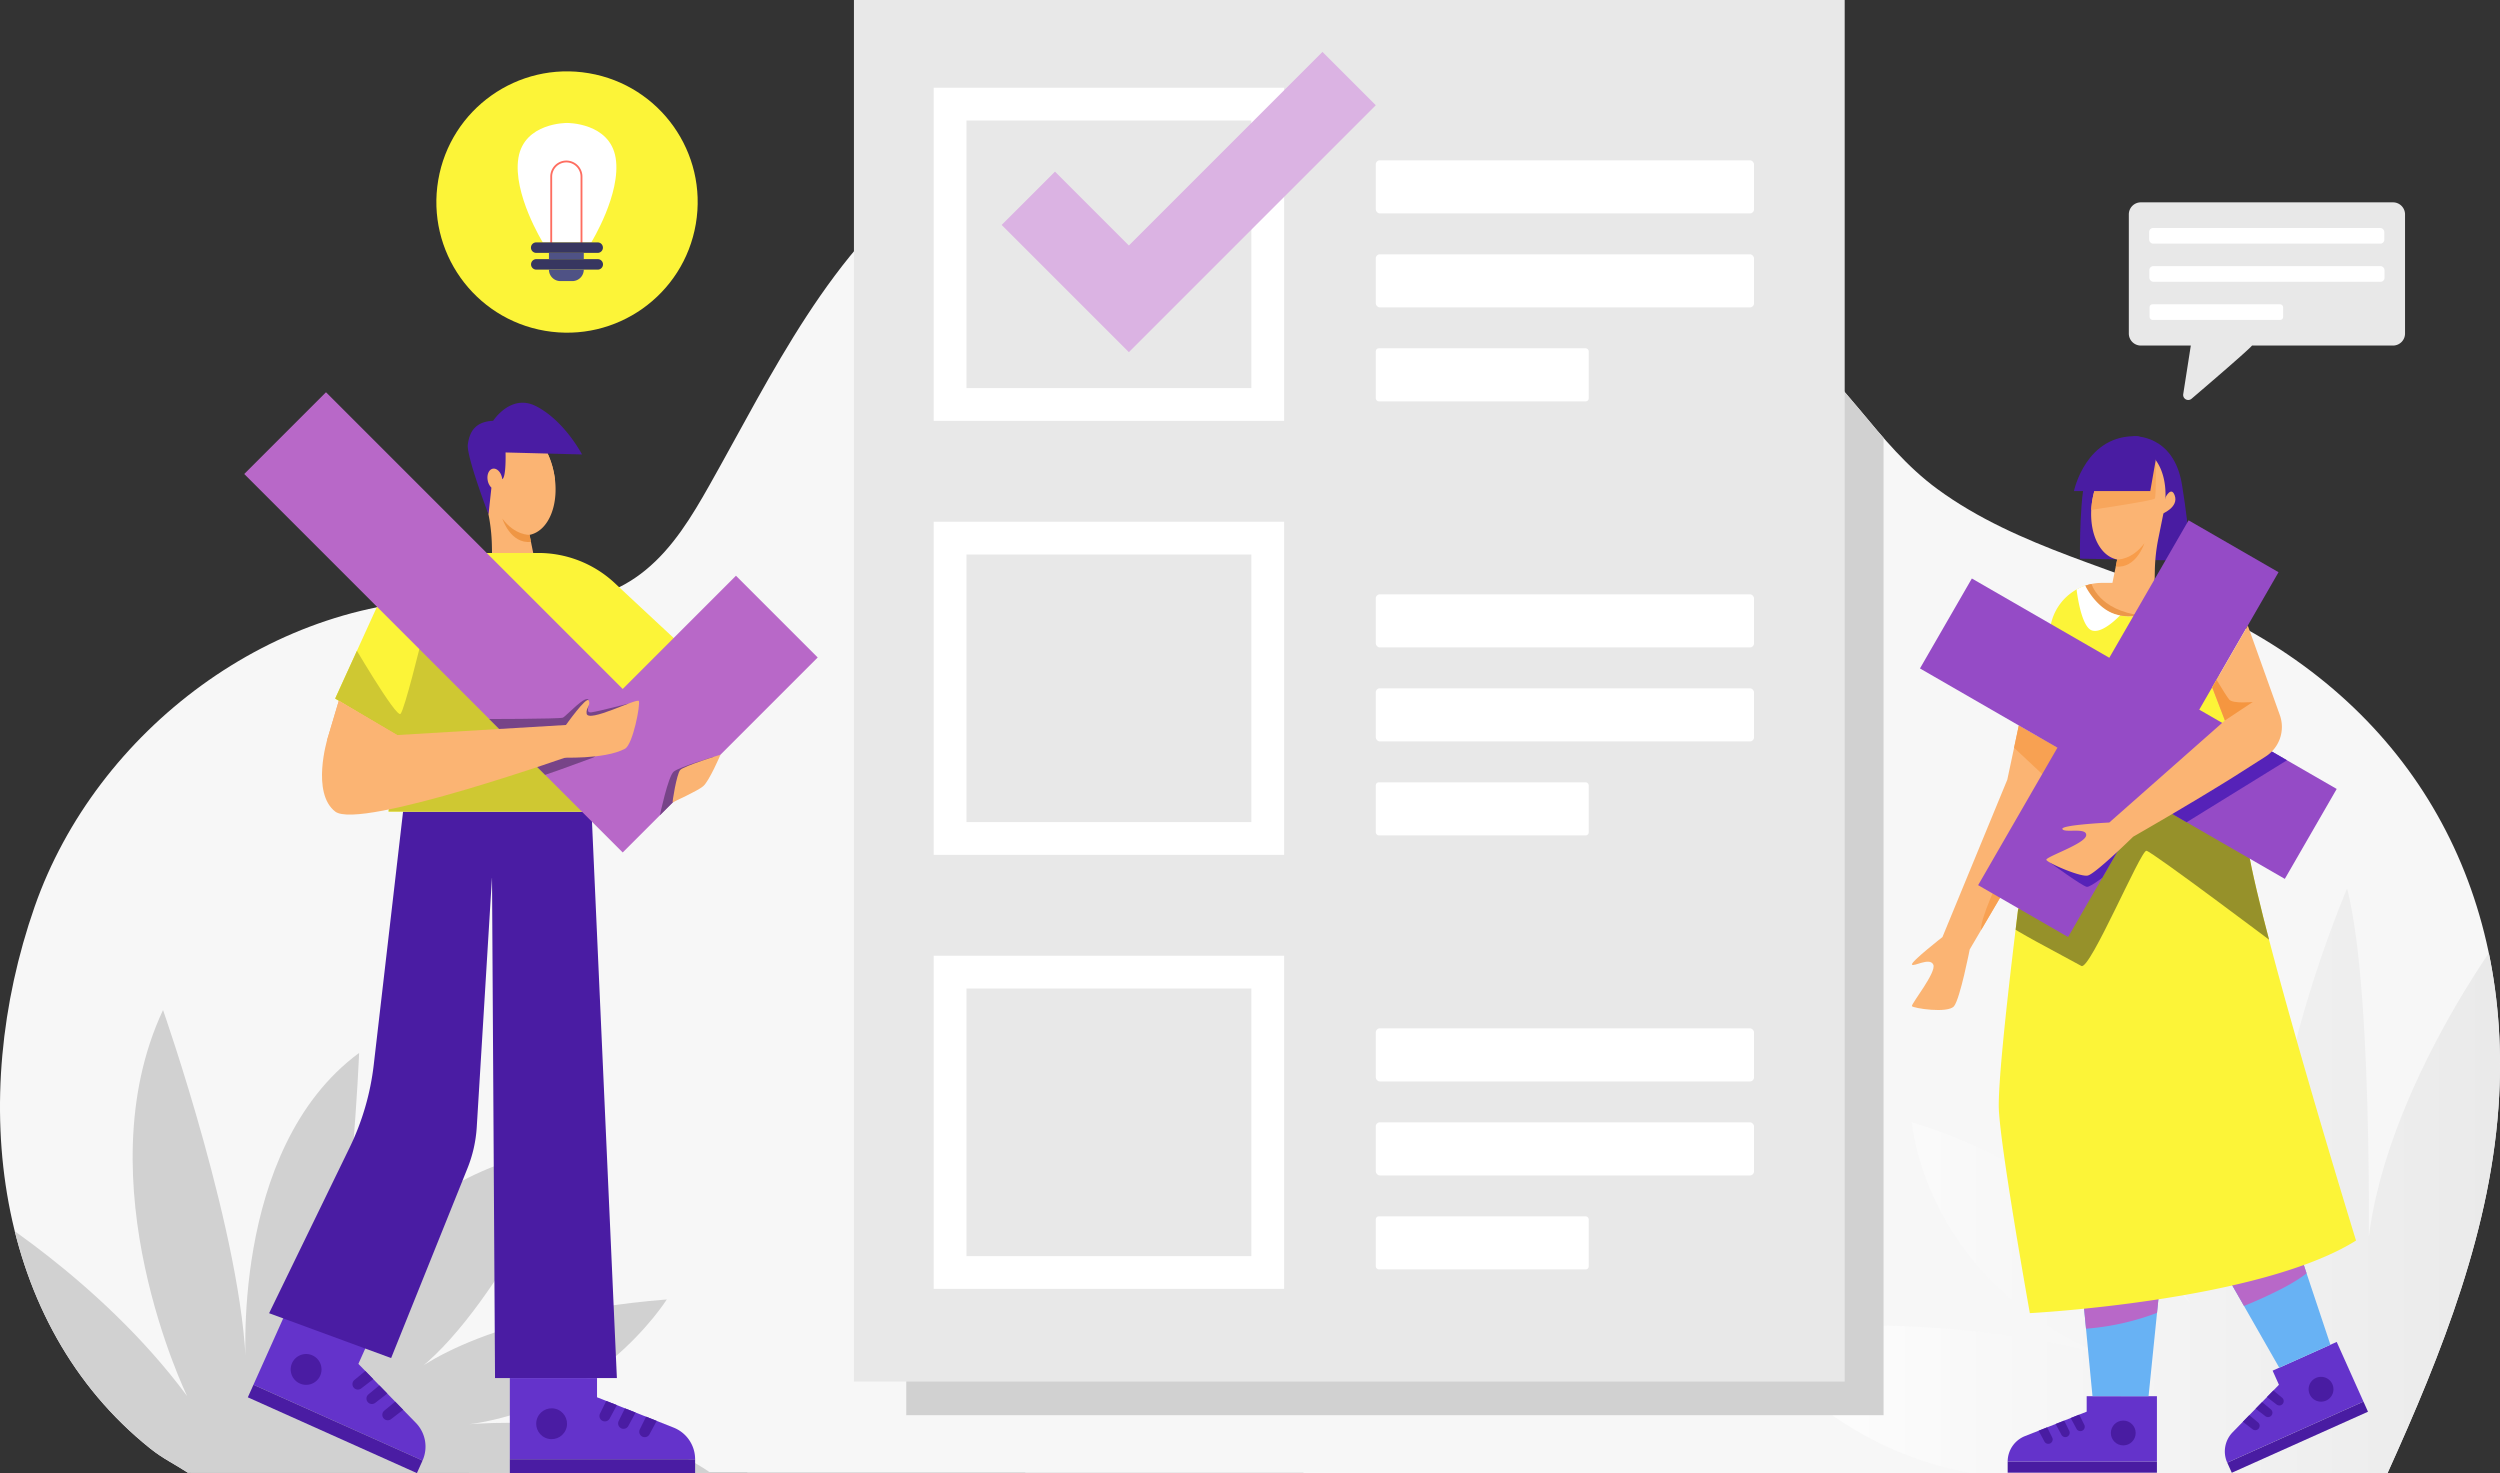 <svg xmlns="http://www.w3.org/2000/svg" xmlns:xlink="http://www.w3.org/1999/xlink" width="610" height="359.468" viewBox="0 0 610 359.468">
  <rect x="0" y="0" width="610" height="359.468" fill="#333333" stroke="none"/>
  <defs>
    <clipPath id="clip-path">
      <path id="Trazado_114936" data-name="Trazado 114936" d="M63.179,413.327l536.707.129c13.274-29.354,25.591-59.994,27.255-92.1,2.721-52.5-22.434-95.877-70.467-118.351-22-10.292-46.8-15.163-66.626-29.7-7.4-5.426-13.2-12.447-19.01-19.438-31.95-38.42-77.417-68.113-128-76.371-33.483-5.466-68.788-1.7-96.847,18.411-26.256,18.816-40.412,49.333-55.771,76.528-4.266,7.553-8.85,15.17-15.6,20.686-13.41,10.961-28.167,7.475-43.976,7.12-46.416-1.044-90.016,31.94-105.051,74.989C9.364,322.271,15.923,376.976,54,407.424,57.143,409.933,59.806,411.134,63.179,413.327Z" transform="translate(-17.342 -75.232)" fill="#f7f7f7"/>
    </clipPath>
    <linearGradient id="linear-gradient" y1="0.5" x2="1" y2="0.5" gradientUnits="objectBoundingBox">
      <stop offset="0" stop-color="#fff"/>
      <stop offset="1" stop-color="#e8e8e8"/>
    </linearGradient>
    <clipPath id="clip-path-2">
      <path id="Trazado_114953" data-name="Trazado 114953" d="M248.206,232.576c-4.779.967-7.434,7.777-5.93,15.211l1.323,6.541a43.986,43.986,0,0,1,.865,7.888l.18,9.565,11.034-2.27L253.652,259.5c4.779-.967,7.434-7.777,5.93-15.211S252.985,231.609,248.206,232.576Z" transform="translate(-241.855 -232.461)" fill="#61b5f6"/>
    </clipPath>
    <clipPath id="clip-path-3">
      <path id="Trazado_114957" data-name="Trazado 114957" d="M261.829,318.494l-19.9-18.548a27.338,27.338,0,0,0-18.639-7.339h-18.1q-.324,0-.647.007a23.879,23.879,0,0,0-21.053,14.079l-9.766,21.442,15.264,9.172L186.746,355.7h52.91l-2.374-26.75,7.8,7.881Z" transform="translate(-173.726 -292.607)" fill="#fcf438"/>
    </clipPath>
    <clipPath id="clip-path-4">
      <path id="Trazado_114962" data-name="Trazado 114962" d="M223.639,290.019l-72.4-72.4-19.947,19.947,72.4,72.4,19.947,19.947,19.947-19.947,27.631-27.631L251.27,262.388Z" transform="translate(-131.289 -217.616)" fill="#b868c8"/>
    </clipPath>
    <clipPath id="clip-path-5">
      <path id="Trazado_114965" data-name="Trazado 114965" d="M185.91,369.93l-14.23-8.368-2.8,9.384s-3.952,13.062,1.913,17.648c5.977,4.675,58.954-14.146,58.954-14.146l.691-7.174Z" transform="translate(-167.579 -361.562)" fill="#61b5f6"/>
    </clipPath>
    <clipPath id="clip-path-6">
      <path id="Trazado_114980" data-name="Trazado 114980" d="M1004.8,244.085c4.779.966,7.434,7.777,5.93,15.211l-1.323,6.541a43.925,43.925,0,0,0-.865,7.888l-.18,9.565-11.034-2.27,2.026-10.014c-4.779-.967-7.434-7.777-5.931-15.211S1000.023,243.118,1004.8,244.085Z" transform="translate(-993.005 -243.97)" fill="#68b2f4"/>
    </clipPath>
    <clipPath id="clip-path-7">
      <path id="Trazado_114986" data-name="Trazado 114986" d="M1081.147,640.169l-8-23.964-17.756,6.331,13.271,23.231Z" transform="translate(-1055.389 -616.205)" fill="#68b2f4"/>
    </clipPath>
    <clipPath id="clip-path-8">
      <path id="Trazado_114989" data-name="Trazado 114989" d="M1004.977,661.726l2.552-25.135-18.789-1.525,2.552,26.632Z" transform="translate(-988.739 -635.066)" fill="#68b2f4"/>
    </clipPath>
    <clipPath id="clip-path-9">
      <path id="Trazado_114992" data-name="Trazado 114992" d="M1010.642,371.67l-8.829-53.813a12.742,12.742,0,0,0-8.12-9.877c-1.621,3.849-5.2,5.771-8.145,6.725a12.075,12.075,0,0,1-10.453-1.373,9.594,9.594,0,0,1-4.1-5.48,12.745,12.745,0,0,0-8.57,10.669L956.56,371.67s-6.677,50.117-6.664,63.075c.008,8.256,7.586,50.617,7.586,50.617s55.952-2.908,79.59-17.709C1037.072,467.653,1014.248,393.647,1010.642,371.67Z" transform="translate(-949.896 -307.852)" fill="#fcf438"/>
    </clipPath>
    <clipPath id="clip-path-10">
      <path id="Trazado_114995" data-name="Trazado 114995" d="M994.347,312.717a12.074,12.074,0,0,0,10.453,1.373c2.948-.954,6.524-2.876,8.145-6.725a12.713,12.713,0,0,0-4.454-.8H994.347a12.727,12.727,0,0,0-4.095.674A9.6,9.6,0,0,0,994.347,312.717Z" transform="translate(-990.252 -306.563)" fill="#68b2f4"/>
    </clipPath>
    <clipPath id="clip-path-11">
      <path id="Trazado_115000" data-name="Trazado 115000" d="M935.455,373.086l-2.809,13.232-15.824,38.4s-7.809,6.094-7.438,6.713,4.33-1.856,5.2,0-5.469,9.649-5.209,10.143,8.8,1.856,10.281,0,3.821-13.847,3.821-13.847l16.047-27.32,5.356-21.886Z" transform="translate(-909.363 -373.086)" fill="#68b2f4"/>
    </clipPath>
    <clipPath id="clip-path-12">
      <path id="Trazado_115004" data-name="Trazado 115004" d="M1014.821,342.923l-33.537-19.345,19.345-33.537-21.947-12.66-19.345,33.537L925.8,291.574l-12.66,21.947,33.537,19.345L927.333,366.4l21.947,12.66,19.345-33.537,33.537,19.345Z" transform="translate(-913.141 -277.382)" fill="#954bc6"/>
    </clipPath>
    <clipPath id="clip-path-13">
      <path id="Trazado_115007" data-name="Trazado 115007" d="M1029.07,348.33l-7.814-21.829-8.691,15.067,3.1,8.081-28.21,24.9c-1.478.075-11.915.643-11.437,1.6.516,1.031,6.032-.515,5.8,1.546s-10.023,5.255-9.714,5.976,8.243,4.225,10.1,3.813,11.043-9.442,11.043-9.442l-.01-.006c4.038-2.317,14.978-8.643,24.274-14.438.686-.427,8.12-5.171,8.12-5.171A8.564,8.564,0,0,0,1029.07,348.33Z" transform="translate(-972.097 -326.501)" fill="#68b2f4"/>
    </clipPath>
  </defs>
  <g id="Grupo_82195" data-name="Grupo 82195" transform="translate(-265 -4270.74)">
    <g id="Grupo_81821" data-name="Grupo 81821" transform="translate(265 4291.984)">
      <path id="Trazado_114932" data-name="Trazado 114932" d="M63.179,413.327l536.707.129c13.274-29.354,25.591-59.994,27.255-92.1,2.721-52.5-22.434-95.877-70.467-118.351-22-10.292-46.8-15.163-66.626-29.7-7.4-5.426-13.2-12.447-19.01-19.438-31.95-38.42-77.417-68.113-128-76.371-33.483-5.466-68.788-1.7-96.847,18.411-26.256,18.816-40.412,49.333-55.771,76.528-4.266,7.553-8.85,15.17-15.6,20.686-13.41,10.961-28.167,7.475-43.976,7.12-46.416-1.044-90.016,31.94-105.051,74.989C9.364,322.271,15.923,376.976,54,407.424,57.143,409.933,59.806,411.134,63.179,413.327Z" transform="translate(-17.342 -75.232)" fill="#f7f7f7"/>
      <g id="Grupo_81820" data-name="Grupo 81820" clip-path="url(#clip-path)">
        <path id="Trazado_114933" data-name="Trazado 114933" d="M1015.539,460.994s-36.962,49.761-32.208,90.293c0,0,1.8-75.358-5.1-102.153,0,0-21.284,49.662-16.947,80,0,0-18.06-44.115-47.881-61.084h0s9.541,70.3,35,91.652c0,0-31.243-40.044-76.367-53.5,0,0,2.988,39.6,48.551,57.473,0,0-31.677-11.559-89.471-6.83,0,0,19.44,29.139,56.218,35.06h131.351S1031.307,485.463,1015.539,460.994Z" transform="translate(-405.539 -253.596)" fill="url(#linear-gradient)"/>
        <path id="Trazado_114934" data-name="Trazado 114934" d="M5.266,553.256s30.731,18.073,51.98,46.8c0,0-25.5-52.353-5.885-94.2,0,0,19.615,55.9,20.269,87.941,0,0-4.345-53.941,27.577-77.48,0,0-1.854,46.264-8.394,69.307,0,0,12.4-39.815,59.867-46.388,0,0-20.237,44.142-40.324,56.707,0,0,15.542-15.55,63.925-19.473,0,0-18.178,29.063-53.412,30.935,0,0,44.585-6.089,68.123,14.507H48.092S13.112,578.1,5.266,553.256Z" transform="translate(-11.581 -280.652)" fill="#d1d1d1"/>
        <path id="Trazado_114935" data-name="Trazado 114935" d="M678.64,174.382V413.172H440.179V104.306H678.64Z" transform="translate(-219.049 -89.101)" fill="#d1d1d1"/>
      </g>
    </g>
    <g id="Grupo_81828" data-name="Grupo 81828" transform="translate(473.362 4270.74)">
      <rect id="Rectángulo_33963" data-name="Rectángulo 33963" width="241.742" height="337.103" fill="#e8e8e8"/>
      <g id="Grupo_81822" data-name="Grupo 81822" transform="translate(19.463 21.407)">
        <path id="Trazado_114937" data-name="Trazado 114937" d="M538.483,156.828h-85.5V75.544h85.5Zm-77.5-8h69.507V83.541H460.979Z" transform="translate(-452.982 -75.544)" fill="#fff"/>
      </g>
      <path id="Trazado_114938" data-name="Trazado 114938" d="M515.723,106.061l47.235-47.235,13.013,13.013-47.235,47.235-13.013,13.013L502.71,119.074l-18.026-18.026L497.7,88.035Z" transform="translate(-448.641 -46.162)" fill="#dbb3e3"/>
      <g id="Grupo_81823" data-name="Grupo 81823" transform="translate(127.33 39.116)">
        <rect id="Rectángulo_33964" data-name="Rectángulo 33964" width="92.284" height="12.958" rx="0.974" fill="#fff"/>
        <rect id="Rectángulo_33965" data-name="Rectángulo 33965" width="92.284" height="12.958" rx="0.974" transform="translate(0 22.933)" fill="#fff"/>
        <rect id="Rectángulo_33966" data-name="Rectángulo 33966" width="51.96" height="12.958" rx="0.731" transform="translate(0 45.866)" fill="#fff"/>
      </g>
      <g id="Grupo_81824" data-name="Grupo 81824" transform="translate(19.463 127.306)">
        <path id="Trazado_114939" data-name="Trazado 114939" d="M538.483,359.325h-85.5V278.041h85.5Zm-77.5-8h69.507V286.039H460.979Z" transform="translate(-452.982 -278.041)" fill="#fff"/>
      </g>
      <g id="Grupo_81825" data-name="Grupo 81825" transform="translate(127.33 145.015)">
        <rect id="Rectángulo_33967" data-name="Rectángulo 33967" width="92.284" height="12.958" rx="0.974" fill="#fff"/>
        <rect id="Rectángulo_33968" data-name="Rectángulo 33968" width="92.284" height="12.958" rx="0.974" transform="translate(0 22.933)" fill="#fff"/>
        <rect id="Rectángulo_33969" data-name="Rectángulo 33969" width="51.96" height="12.958" rx="0.731" transform="translate(0 45.866)" fill="#fff"/>
      </g>
      <g id="Grupo_81826" data-name="Grupo 81826" transform="translate(19.463 233.206)">
        <path id="Trazado_114940" data-name="Trazado 114940" d="M538.483,561.822h-85.5V480.539h85.5Zm-77.5-8h69.507V488.536H460.979Z" transform="translate(-452.982 -480.539)" fill="#fff"/>
      </g>
      <g id="Grupo_81827" data-name="Grupo 81827" transform="translate(127.33 250.915)">
        <rect id="Rectángulo_33970" data-name="Rectángulo 33970" width="92.284" height="12.958" rx="0.974" fill="#fff"/>
        <rect id="Rectángulo_33971" data-name="Rectángulo 33971" width="92.284" height="12.958" rx="0.974" transform="translate(0 22.933)" fill="#fff"/>
        <rect id="Rectángulo_33972" data-name="Rectángulo 33972" width="51.96" height="12.958" rx="0.731" transform="translate(0 45.866)" fill="#fff"/>
      </g>
    </g>
    <g id="Grupo_81841" data-name="Grupo 81841" transform="translate(324.591 4366.446)">
      <g id="Grupo_81829" data-name="Grupo 81829" transform="translate(0.879 224.103)">
        <path id="Trazado_114941" data-name="Trazado 114941" d="M163.11,654.839l-1.915,4.273L175.217,673.5a8.315,8.315,0,0,1,1.633,9.2h0l-41.256-18.493,8.1-18.075Z" transform="translate(-134.222 -646.137)" fill="#6433cb"/>
        <path id="Trazado_114942" data-name="Trazado 114942" d="M160.163,671.649a3.76,3.76,0,1,1-1.893-4.969A3.761,3.761,0,0,1,160.163,671.649Z" transform="translate(-142.511 -655.779)" fill="#4a1ca3"/>
        <path id="Trazado_114943" data-name="Trazado 114943" d="M184.919,674.262l-2.654,2.191a1.326,1.326,0,0,0-.138,1.915h0a1.326,1.326,0,0,0,1.791.159l2.946-2.268Z" transform="translate(-156.255 -659.553)" fill="#4a1ca3"/>
        <path id="Trazado_114944" data-name="Trazado 114944" d="M191.456,680.992l-2.654,2.19a1.327,1.327,0,0,0-.138,1.915h0a1.327,1.327,0,0,0,1.791.159l2.946-2.268Z" transform="translate(-159.374 -662.764)" fill="#4a1ca3"/>
        <path id="Trazado_114945" data-name="Trazado 114945" d="M198.857,688.579l-2.654,2.19a1.327,1.327,0,0,0-.138,1.915h0a1.327,1.327,0,0,0,1.791.159l2.946-2.268Z" transform="translate(-162.904 -666.383)" fill="#4a1ca3"/>
        <rect id="Rectángulo_33973" data-name="Rectángulo 33973" width="3.356" height="45.211" transform="translate(0 21.137) rotate(-65.855)" fill="#4a1ca3"/>
      </g>
      <path id="Trazado_114946" data-name="Trazado 114946" d="M221.566,413.252H175.587l-7.162,61.817a62.693,62.693,0,0,1-5.893,20.195l-19.638,40.393L172.67,546.6l18.624-46.3a32.209,32.209,0,0,0,2.268-10.059l3.723-61.017.736,122.263h29.733Z" transform="translate(-136.825 -310.941)" fill="#4a1ca3"/>
      <g id="Grupo_81830" data-name="Grupo 81830" transform="translate(64.809 240.548)">
        <path id="Trazado_114947" data-name="Trazado 114947" d="M276.491,677.583v4.682l18.68,7.394a8.315,8.315,0,0,1,5.255,7.732H255.216V677.583Z" transform="translate(-255.216 -677.583)" fill="#6433cb"/>
        <circle id="Elipse_4911" data-name="Elipse 4911" cx="3.76" cy="3.76" r="3.76" transform="matrix(0.228, -0.974, 0.974, 0.228, 5.675, 13.941)" fill="#4a1ca3"/>
        <path id="Trazado_114948" data-name="Trazado 114948" d="M298.685,688.24l-1.525,3.084a1.326,1.326,0,0,0,.657,1.8h0a1.326,1.326,0,0,0,1.7-.587l1.761-3.274Z" transform="translate(-275.159 -682.667)" fill="#4a1ca3"/>
        <path id="Trazado_114949" data-name="Trazado 114949" d="M307.4,691.707l-1.526,3.084a1.327,1.327,0,0,0,.657,1.8h0a1.326,1.326,0,0,0,1.7-.587L310,692.733Z" transform="translate(-279.318 -684.321)" fill="#4a1ca3"/>
        <path id="Trazado_114950" data-name="Trazado 114950" d="M317.26,695.6l-1.526,3.084a1.327,1.327,0,0,0,.658,1.8h0a1.327,1.327,0,0,0,1.7-.587l1.761-3.274Z" transform="translate(-284.019 -686.179)" fill="#4a1ca3"/>
        <rect id="Rectángulo_33974" data-name="Rectángulo 33974" width="45.211" height="3.356" transform="translate(0 19.808)" fill="#4a1ca3"/>
      </g>
      <g id="Grupo_81833" data-name="Grupo 81833" transform="translate(57.822 7.764)">
        <g id="Grupo_81832" data-name="Grupo 81832">
          <path id="Trazado_114951" data-name="Trazado 114951" d="M248.206,232.576c-4.779.967-7.434,7.777-5.93,15.211l1.323,6.541a43.986,43.986,0,0,1,.865,7.888l.18,9.565,11.034-2.27L253.652,259.5c4.779-.967,7.434-7.777,5.93-15.211S252.985,231.609,248.206,232.576Z" transform="translate(-241.855 -232.461)" fill="#fbb473"/>
          <g id="Grupo_81831" data-name="Grupo 81831" clip-path="url(#clip-path-2)">
            <path id="Trazado_114952" data-name="Trazado 114952" d="M264.078,251.146s-7.073-5.337-13.023-4.133l-.531-3.907,13.491,1.63s1.3,5.3.063,6.411" transform="translate(-245.991 -237.539)" fill="#fbb473"/>
          </g>
        </g>
        <path id="Trazado_114954" data-name="Trazado 114954" d="M258.353,280.535s-3.558.177-6.644-3.972c0,0,2,6.265,6.988,5.677Z" transform="translate(-246.556 -253.499)" fill="#ef9644"/>
      </g>
      <g id="Grupo_81835" data-name="Grupo 81835" transform="translate(22.193 39.218)">
        <path id="Trazado_114955" data-name="Trazado 114955" d="M261.829,318.494l-19.9-18.548a27.338,27.338,0,0,0-18.639-7.339h-18.1q-.324,0-.647.007a23.879,23.879,0,0,0-21.053,14.079l-9.766,21.442,15.264,9.172L186.746,355.7h52.91l-2.374-26.75,7.8,7.881Z" transform="translate(-173.726 -292.607)" fill="#fcf438"/>
        <g id="Grupo_81834" data-name="Grupo 81834" clip-path="url(#clip-path-3)">
          <path id="Trazado_114956" data-name="Trazado 114956" d="M173.519,332.793s11.31,19.466,12.338,18.232,4.936-17.274,4.936-17.274L236.445,379.2l-3.75,1.227H169.9l-4.2-34.541Z" transform="translate(-169.899 -311.777)" fill="#cfc832"/>
        </g>
      </g>
      <path id="Trazado_114958" data-name="Trazado 114958" d="M252.174,223.323c-6.1-3.077-10.4,3.593-10.4,3.593-4.6.228-5.782,2.923-6.18,5.759s5.046,17.078,5.046,17.078l.708-6.516a3.287,3.287,0,0,1-.894-1.719c-.285-1.41.263-2.711,1.224-2.905s1.972.791,2.257,2.2c.024.118.04.235.052.351l.068-.046c.923-.622.744-6.471.744-6.471l18.661.486S259.138,226.833,252.174,223.323Z" transform="translate(-181.034 -219.952)" fill="#4a1ca3"/>
      <g id="Grupo_81837" data-name="Grupo 81837">
        <path id="Trazado_114959" data-name="Trazado 114959" d="M223.639,290.019l-72.4-72.4-19.947,19.947,72.4,72.4,19.947,19.947,19.947-19.947,27.631-27.631L251.27,262.388Z" transform="translate(-131.289 -217.616)" fill="#b868c8"/>
        <g id="Grupo_81836" data-name="Grupo 81836" clip-path="url(#clip-path-4)">
          <path id="Trazado_114960" data-name="Trazado 114960" d="M325.216,401.98s2.018-9.528,3.371-10.656,9.8-3.627,9.8-3.627-5.182,10.9-6.591,11.464-6.585,2.819-6.585,2.819" transform="translate(-223.799 -298.75)" fill="#748"/>
          <path id="Trazado_114961" data-name="Trazado 114961" d="M241.855,365.65s19.13-.01,19.922-.344c.835-.351,5.839-6.011,6.34-4.173.311,1.143-1.048,3.12.679,2.867s8.982-2.123,8.982-2.123-6.191,12.289-8.654,13.195-14.486,5.359-14.72,5.1S241.855,365.65,241.855,365.65Z" transform="translate(-184.033 -285.904)" fill="#748"/>
        </g>
      </g>
      <g id="Grupo_81840" data-name="Grupo 81840" transform="translate(18.978 75.088)">
        <g id="Grupo_81839" data-name="Grupo 81839" transform="translate(0 0.191)">
          <path id="Trazado_114963" data-name="Trazado 114963" d="M185.91,369.93l-14.23-8.368-2.8,9.384s-3.952,13.062,1.913,17.648c5.977,4.675,58.954-14.146,58.954-14.146l.691-7.174Z" transform="translate(-167.579 -361.562)" fill="#fbb473"/>
          <g id="Grupo_81838" data-name="Grupo 81838" clip-path="url(#clip-path-5)">
            <path id="Trazado_114964" data-name="Trazado 114964" d="M185.91,366.834l-18.33,1.374,4.518-13.137,13.812,11.763" transform="translate(-167.579 -358.466)" fill="#fbb473"/>
          </g>
        </g>
        <path id="Trazado_114966" data-name="Trazado 114966" d="M279.848,367.572s5.272-7.488,5.776-6.234-.734,1.713-.541,3.164c.322,2.412,12.358-3.878,12.751-3.046s-1.434,10.6-3.4,11.647c-5.025,2.681-15.878,2.126-15.878,2.126Z" transform="translate(-220.519 -361.196)" fill="#fbb473"/>
      </g>
      <path id="Trazado_114967" data-name="Trazado 114967" d="M342.854,386.716s-8.977,2.764-9.841,3.751-2.005,8.094-1.82,7.909,5.942-2.719,7.423-3.953S342.854,386.716,342.854,386.716Z" transform="translate(-226.641 -298.282)" fill="#fbb473"/>
    </g>
    <g id="Grupo_81864" data-name="Grupo 81864" transform="translate(731.498 4377.17)">
      <path id="Trazado_114968" data-name="Trazado 114968" d="M1000.94,238.163s9.735-.545,11.741,11.845,2.006,18.527,2.006,18.527l-26.905-.512s-.236-17.542,2.006-21.555S1000.94,238.163,1000.94,238.163Z" transform="translate(-946.768 -238.14)" fill="#491ca2"/>
      <g id="Grupo_81842" data-name="Grupo 81842" transform="translate(76.366 221)">
        <path id="Trazado_114969" data-name="Trazado 114969" d="M1067.042,667.722l1.543,3.442-11.3,11.591a6.7,6.7,0,0,0-1.315,7.415h0l33.235-14.9-6.527-14.561Z" transform="translate(-1055.388 -660.711)" fill="#6433cb"/>
        <path id="Trazado_114970" data-name="Trazado 114970" d="M1094.74,681.264a3.029,3.029,0,1,0,1.525-4A3.03,3.03,0,0,0,1094.74,681.264Z" transform="translate(-1074.034 -668.479)" fill="#491ca2"/>
        <path id="Trazado_114971" data-name="Trazado 114971" d="M1076.591,683.369l2.137,1.764a1.069,1.069,0,0,1,.111,1.543h0a1.069,1.069,0,0,1-1.443.128l-2.373-1.827Z" transform="translate(-1064.755 -671.52)" fill="#491ca2"/>
        <path id="Trazado_114972" data-name="Trazado 114972" d="M1071.324,688.79l2.138,1.764a1.069,1.069,0,0,1,.111,1.543h0a1.068,1.068,0,0,1-1.443.128l-2.374-1.827Z" transform="translate(-1062.242 -674.106)" fill="#491ca2"/>
        <path id="Trazado_114973" data-name="Trazado 114973" d="M1065.363,694.9l2.137,1.764a1.069,1.069,0,0,1,.111,1.543h0a1.069,1.069,0,0,1-1.443.128l-2.373-1.827Z" transform="translate(-1059.399 -677.021)" fill="#491ca2"/>
        <rect id="Rectángulo_33975" data-name="Rectángulo 33975" width="36.421" height="2.703" transform="translate(0.586 29.459) rotate(-24.144)" fill="#491ca2"/>
      </g>
      <g id="Grupo_81843" data-name="Grupo 81843" transform="translate(23.371 234.248)">
        <path id="Trazado_114974" data-name="Trazado 114974" d="M973.334,686.044v3.771l-15.048,5.957A6.7,6.7,0,0,0,954.052,702h36.421V686.044Z" transform="translate(-954.052 -686.044)" fill="#6433cb"/>
        <circle id="Elipse_4912" data-name="Elipse 4912" cx="3.029" cy="3.029" r="3.029" transform="translate(25.18 5.942)" fill="#491ca2"/>
        <path id="Trazado_114975" data-name="Trazado 114975" d="M985.55,694.629l1.229,2.485a1.069,1.069,0,0,1-.53,1.453h0a1.069,1.069,0,0,1-1.369-.473l-1.418-2.638Z" transform="translate(-968.081 -690.139)" fill="#491ca2"/>
        <path id="Trazado_114976" data-name="Trazado 114976" d="M978.526,697.422l1.228,2.485a1.069,1.069,0,0,1-.53,1.453h0a1.068,1.068,0,0,1-1.369-.473l-1.419-2.637Z" transform="translate(-964.73 -691.472)" fill="#491ca2"/>
        <path id="Trazado_114977" data-name="Trazado 114977" d="M970.586,700.56l1.229,2.485a1.068,1.068,0,0,1-.53,1.453h0a1.068,1.068,0,0,1-1.369-.473l-1.419-2.638Z" transform="translate(-960.943 -692.969)" fill="#491ca2"/>
        <rect id="Rectángulo_33976" data-name="Rectángulo 33976" width="36.421" height="2.703" transform="translate(0 15.957)" fill="#491ca2"/>
      </g>
      <g id="Grupo_81846" data-name="Grupo 81846" transform="translate(43.742 3.058)">
        <g id="Grupo_81845" data-name="Grupo 81845">
          <path id="Trazado_114978" data-name="Trazado 114978" d="M1004.8,244.085c4.779.966,7.434,7.777,5.93,15.211l-1.323,6.541a43.925,43.925,0,0,0-.865,7.888l-.18,9.565-11.034-2.27,2.026-10.014c-4.779-.967-7.434-7.777-5.931-15.211S1000.023,243.118,1004.8,244.085Z" transform="translate(-993.005 -243.97)" fill="#fbb473"/>
          <g id="Grupo_81844" data-name="Grupo 81844" clip-path="url(#clip-path-6)">
            <path id="Trazado_114979" data-name="Trazado 114979" d="M991.279,260.822c.19-.142,16.123-2.386,16.455-2.968s.232-9.543.232-9.543-2.342-.934-3.147-.65-3.409,7.717-4.971,7.764-7.521-1.174-7.666-.284S991.279,260.822,991.279,260.822Z" transform="translate(-992.182 -245.705)" fill="#f8a65c"/>
          </g>
        </g>
        <path id="Trazado_114981" data-name="Trazado 114981" d="M1004.834,292.044s3.558.177,6.644-3.972c0,0-2,6.265-6.989,5.676Z" transform="translate(-998.483 -265.008)" fill="#f89d4b"/>
      </g>
      <path id="Trazado_114982" data-name="Trazado 114982" d="M1005.316,241.788l-1.706,9.718h-18.62s2.894-13.97,15.579-13.364C1000.568,238.142,1004.609,239.07,1005.316,241.788Z" transform="translate(-945.439 -238.123)" fill="#491ca2"/>
      <path id="Trazado_114983" data-name="Trazado 114983" d="M1026.8,265.392s1.391-2.83,2.245-.509c1.091,2.963-3.214,4.591-3.214,4.591Z" transform="translate(-964.923 -250.452)" fill="#fbb473"/>
      <g id="Grupo_81848" data-name="Grupo 81848" transform="translate(76.367 197.725)">
        <path id="Trazado_114984" data-name="Trazado 114984" d="M1081.147,640.169l-8-23.964-17.756,6.331,13.271,23.231Z" transform="translate(-1055.389 -616.205)" fill="#68b2f4"/>
        <g id="Grupo_81847" data-name="Grupo 81847" transform="translate(0 0)" clip-path="url(#clip-path-7)">
          <path id="Trazado_114985" data-name="Trazado 114985" d="M1056.16,632.035s13.992-5.247,18.626-9.794l-1.4-5.16-21.338,7.258Z" transform="translate(-1053.796 -616.623)" fill="#b868c8"/>
        </g>
      </g>
      <g id="Grupo_81850" data-name="Grupo 81850" transform="translate(41.511 207.588)">
        <path id="Trazado_114987" data-name="Trazado 114987" d="M1004.977,661.726l2.552-25.135-18.789-1.525,2.552,26.632Z" transform="translate(-988.739 -635.066)" fill="#68b2f4"/>
        <g id="Grupo_81849" data-name="Grupo 81849" clip-path="url(#clip-path-8)">
          <path id="Trazado_114988" data-name="Trazado 114988" d="M985.75,644.733a62.34,62.34,0,0,0,21.738-4.778l.094-6.278-21.925.727Z" transform="translate(-987.269 -634.403)" fill="#b868c8"/>
        </g>
      </g>
      <g id="Grupo_81857" data-name="Grupo 81857" transform="translate(21.197 35.792)">
        <g id="Grupo_81855" data-name="Grupo 81855">
          <g id="Grupo_81852" data-name="Grupo 81852" transform="translate(0 0.674)">
            <path id="Trazado_114990" data-name="Trazado 114990" d="M1010.642,371.67l-8.829-53.813a12.742,12.742,0,0,0-8.12-9.877c-1.621,3.849-5.2,5.771-8.145,6.725a12.075,12.075,0,0,1-10.453-1.373,9.594,9.594,0,0,1-4.1-5.48,12.745,12.745,0,0,0-8.57,10.669L956.56,371.67s-6.677,50.117-6.664,63.075c.008,8.256,7.586,50.617,7.586,50.617s55.952-2.908,79.59-17.709C1037.072,467.653,1014.248,393.647,1010.642,371.67Z" transform="translate(-949.896 -307.852)" fill="#fcf438"/>
            <g id="Grupo_81851" data-name="Grupo 81851" clip-path="url(#clip-path-9)">
              <path id="Trazado_114991" data-name="Trazado 114991" d="M1020.329,432.285s-30.379-22.882-31.76-23.08-13.788,29.246-15.866,28.112c-5.853-3.194-17.274-9.175-17.274-9.767s19.726-41.162,23.08-42.773,47.935,27.316,47.146,30.508S1020.329,432.285,1020.329,432.285Z" transform="translate(-952.535 -344.517)" fill="#96912a"/>
            </g>
          </g>
          <g id="Grupo_81854" data-name="Grupo 81854" transform="translate(21.105)">
            <path id="Trazado_114993" data-name="Trazado 114993" d="M994.347,312.717a12.074,12.074,0,0,0,10.453,1.373c2.948-.954,6.524-2.876,8.145-6.725a12.713,12.713,0,0,0-4.454-.8H994.347a12.727,12.727,0,0,0-4.095.674A9.6,9.6,0,0,0,994.347,312.717Z" transform="translate(-990.252 -306.563)" fill="#fbb473"/>
            <g id="Grupo_81853" data-name="Grupo 81853" clip-path="url(#clip-path-10)">
              <path id="Trazado_114994" data-name="Trazado 114994" d="M990.51,306.563s1.68,6.789,12.455,7.962c0,0-10.134,4.6-15.19-7.288Z" transform="translate(-989.07 -306.563)" fill="#ec974a"/>
            </g>
          </g>
        </g>
        <g id="Grupo_81856" data-name="Grupo 81856" transform="translate(18.991 0.674)">
          <path id="Trazado_114996" data-name="Trazado 114996" d="M996.809,315.114s-4.454,4.8-7.045,3.59-3.554-9.911-3.554-9.911a8.769,8.769,0,0,1,2.114-.94S991.348,314.2,996.809,315.114Z" transform="translate(-986.209 -307.852)" fill="#fff"/>
          <path id="Trazado_114997" data-name="Trazado 114997" d="M1013.908,315.317s2.8,5.245,6.047,4.914,6.95-10.754,6.95-10.754a9.817,9.817,0,0,0-2.676-1.38S1022.309,313.475,1013.908,315.317Z" transform="translate(-999.422 -307.969)" fill="#fff"/>
        </g>
      </g>
      <g id="Grupo_81859" data-name="Grupo 81859" transform="translate(0 70.582)">
        <path id="Trazado_114998" data-name="Trazado 114998" d="M935.455,373.086l-2.809,13.232-15.824,38.4s-7.809,6.094-7.438,6.713,4.33-1.856,5.2,0-5.469,9.649-5.209,10.143,8.8,1.856,10.281,0,3.821-13.847,3.821-13.847l16.047-27.32,5.356-21.886Z" transform="translate(-909.363 -373.086)" fill="#fbb473"/>
        <g id="Grupo_81858" data-name="Grupo 81858" clip-path="url(#clip-path-11)">
          <path id="Trazado_114999" data-name="Trazado 114999" d="M948.035,371.516l10,9.338s-17.116,32.112-16.356,36.641h0s25.588-41.261,24.59-43.132-16.219-12.975-16.843-12.726S948.035,371.516,948.035,371.516Z" transform="translate(-924.766 -367.622)" fill="#f8a152"/>
        </g>
      </g>
      <g id="Grupo_81861" data-name="Grupo 81861" transform="translate(1.976 20.531)">
        <path id="Trazado_115001" data-name="Trazado 115001" d="M1014.821,342.923l-33.537-19.345,19.345-33.537-21.947-12.66-19.345,33.537L925.8,291.574l-12.66,21.947,33.537,19.345L927.333,366.4l21.947,12.66,19.345-33.537,33.537,19.345Z" transform="translate(-913.141 -277.382)" fill="#954bc6"/>
        <g id="Grupo_81860" data-name="Grupo 81860" clip-path="url(#clip-path-12)">
          <path id="Trazado_115002" data-name="Trazado 115002" d="M1031.052,401.274l25.85-15.968-4.875-3.63-26.5,17.216Z" transform="translate(-966.754 -327.134)" fill="#5622b8"/>
          <path id="Trazado_115003" data-name="Trazado 115003" d="M987.969,435.68s-4.175,3.363-5.161,3.3-9.02-5.93-9.02-5.93l19.124-4.39Z" transform="translate(-942.071 -349.548)" fill="#5622b8"/>
        </g>
      </g>
      <g id="Grupo_81863" data-name="Grupo 81863" transform="translate(32.808 46.219)">
        <path id="Trazado_115005" data-name="Trazado 115005" d="M1029.07,348.33l-7.814-21.829-8.691,15.067,3.1,8.081-28.21,24.9c-1.478.075-11.915.643-11.437,1.6.516,1.031,6.032-.515,5.8,1.546s-10.023,5.255-9.714,5.976,8.243,4.225,10.1,3.813,11.043-9.442,11.043-9.442l-.01-.006c4.038-2.317,14.978-8.643,24.274-14.438.686-.427,8.12-5.171,8.12-5.171A8.564,8.564,0,0,0,1029.07,348.33Z" transform="translate(-972.097 -326.501)" fill="#fbb473"/>
        <g id="Grupo_81862" data-name="Grupo 81862" clip-path="url(#clip-path-13)">
          <path id="Trazado_115006" data-name="Trazado 115006" d="M1050.239,358.524l6.8-4.511s-4.781.469-5.719-.562-5.156-8.344-5.156-8.344l-1.594,1.781,5.67,11.636" transform="translate(-1006.669 -335.377)" fill="#f59640"/>
        </g>
      </g>
    </g>
    <circle id="Elipse_4913" data-name="Elipse 4913" cx="31.878" cy="31.878" r="31.878" transform="translate(366.578 4346.11) rotate(-80.338)" fill="#fcf438"/>
    <g id="Grupo_81866" data-name="Grupo 81866" transform="translate(391.309 4300.743)">
      <path id="Trazado_115008" data-name="Trazado 115008" d="M282.778,100.531c-1.4-8.661-11.867-8.551-11.867-8.551s-10.464-.111-11.867,8.551S265,121.122,265,121.122h11.827S284.182,109.193,282.778,100.531Z" transform="translate(-258.866 -91.981)" fill="#fff"/>
      <path id="Trazado_115009" data-name="Trazado 115009" d="M281.705,130.318h-7.387a.228.228,0,0,1-.228-.227V113.443a3.921,3.921,0,0,1,7.842,0v16.648A.228.228,0,0,1,281.705,130.318Zm-7.159-.456h6.931v-16.42a3.465,3.465,0,0,0-6.931,0Z" transform="translate(-266.129 -100.349)" fill="#fe6d60"/>
      <g id="Grupo_81865" data-name="Grupo 81865" transform="translate(3.246 29.141)">
        <path id="Trazado_115010" data-name="Trazado 115010" d="M281.35,150.261h-15a1.279,1.279,0,0,1-1.279-1.279h0a1.279,1.279,0,0,1,1.279-1.279h15a1.279,1.279,0,0,1,1.279,1.279h0A1.279,1.279,0,0,1,281.35,150.261Z" transform="translate(-265.072 -147.703)" fill="#373660"/>
        <path id="Trazado_115011" data-name="Trazado 115011" d="M281.39,158.074h-15a1.279,1.279,0,0,1-1.279-1.279h0a1.279,1.279,0,0,1,1.279-1.279h15a1.279,1.279,0,0,1,1.279,1.279h0A1.279,1.279,0,0,1,281.39,158.074Z" transform="translate(-265.091 -151.431)" fill="#373660"/>
        <rect id="Rectángulo_33977" data-name="Rectángulo 33977" width="8.501" height="1.528" transform="translate(4.387 2.558)" fill="#4f5285"/>
        <path id="Trazado_115012" data-name="Trazado 115012" d="M279.163,163.206h-2.9a2.8,2.8,0,0,1-2.8-2.8h8.5A2.8,2.8,0,0,1,279.163,163.206Z" transform="translate(-269.074 -153.763)" fill="#4f5285"/>
      </g>
    </g>
    <g id="Grupo_81868" data-name="Grupo 81868" transform="translate(784.433 4320.114)">
      <path id="Trazado_115013" data-name="Trazado 115013" d="M1075.047,129.023h-61.528a2.936,2.936,0,0,0-2.936,2.936V161.03a2.935,2.935,0,0,0,2.936,2.936h12.189l-1.85,11.849a1.238,1.238,0,0,0,2.028,1.133c4.641-3.966,14.069-12.064,14.757-12.982h34.4a2.936,2.936,0,0,0,2.936-2.936V131.959A2.936,2.936,0,0,0,1075.047,129.023Z" transform="translate(-1010.583 -129.023)" fill="#e8e8e8"/>
      <g id="Grupo_81867" data-name="Grupo 81867" transform="translate(4.959 6.259)">
        <rect id="Rectángulo_33978" data-name="Rectángulo 33978" width="57.382" height="3.814" rx="0.942" fill="#fff"/>
        <rect id="Rectángulo_33979" data-name="Rectángulo 33979" width="57.382" height="3.814" rx="0.942" transform="translate(0.051 9.306)" fill="#fff"/>
        <rect id="Rectángulo_33980" data-name="Rectángulo 33980" width="32.592" height="3.814" rx="0.71" transform="translate(0.101 18.612)" fill="#fff"/>
      </g>
    </g>
  </g>
</svg>
